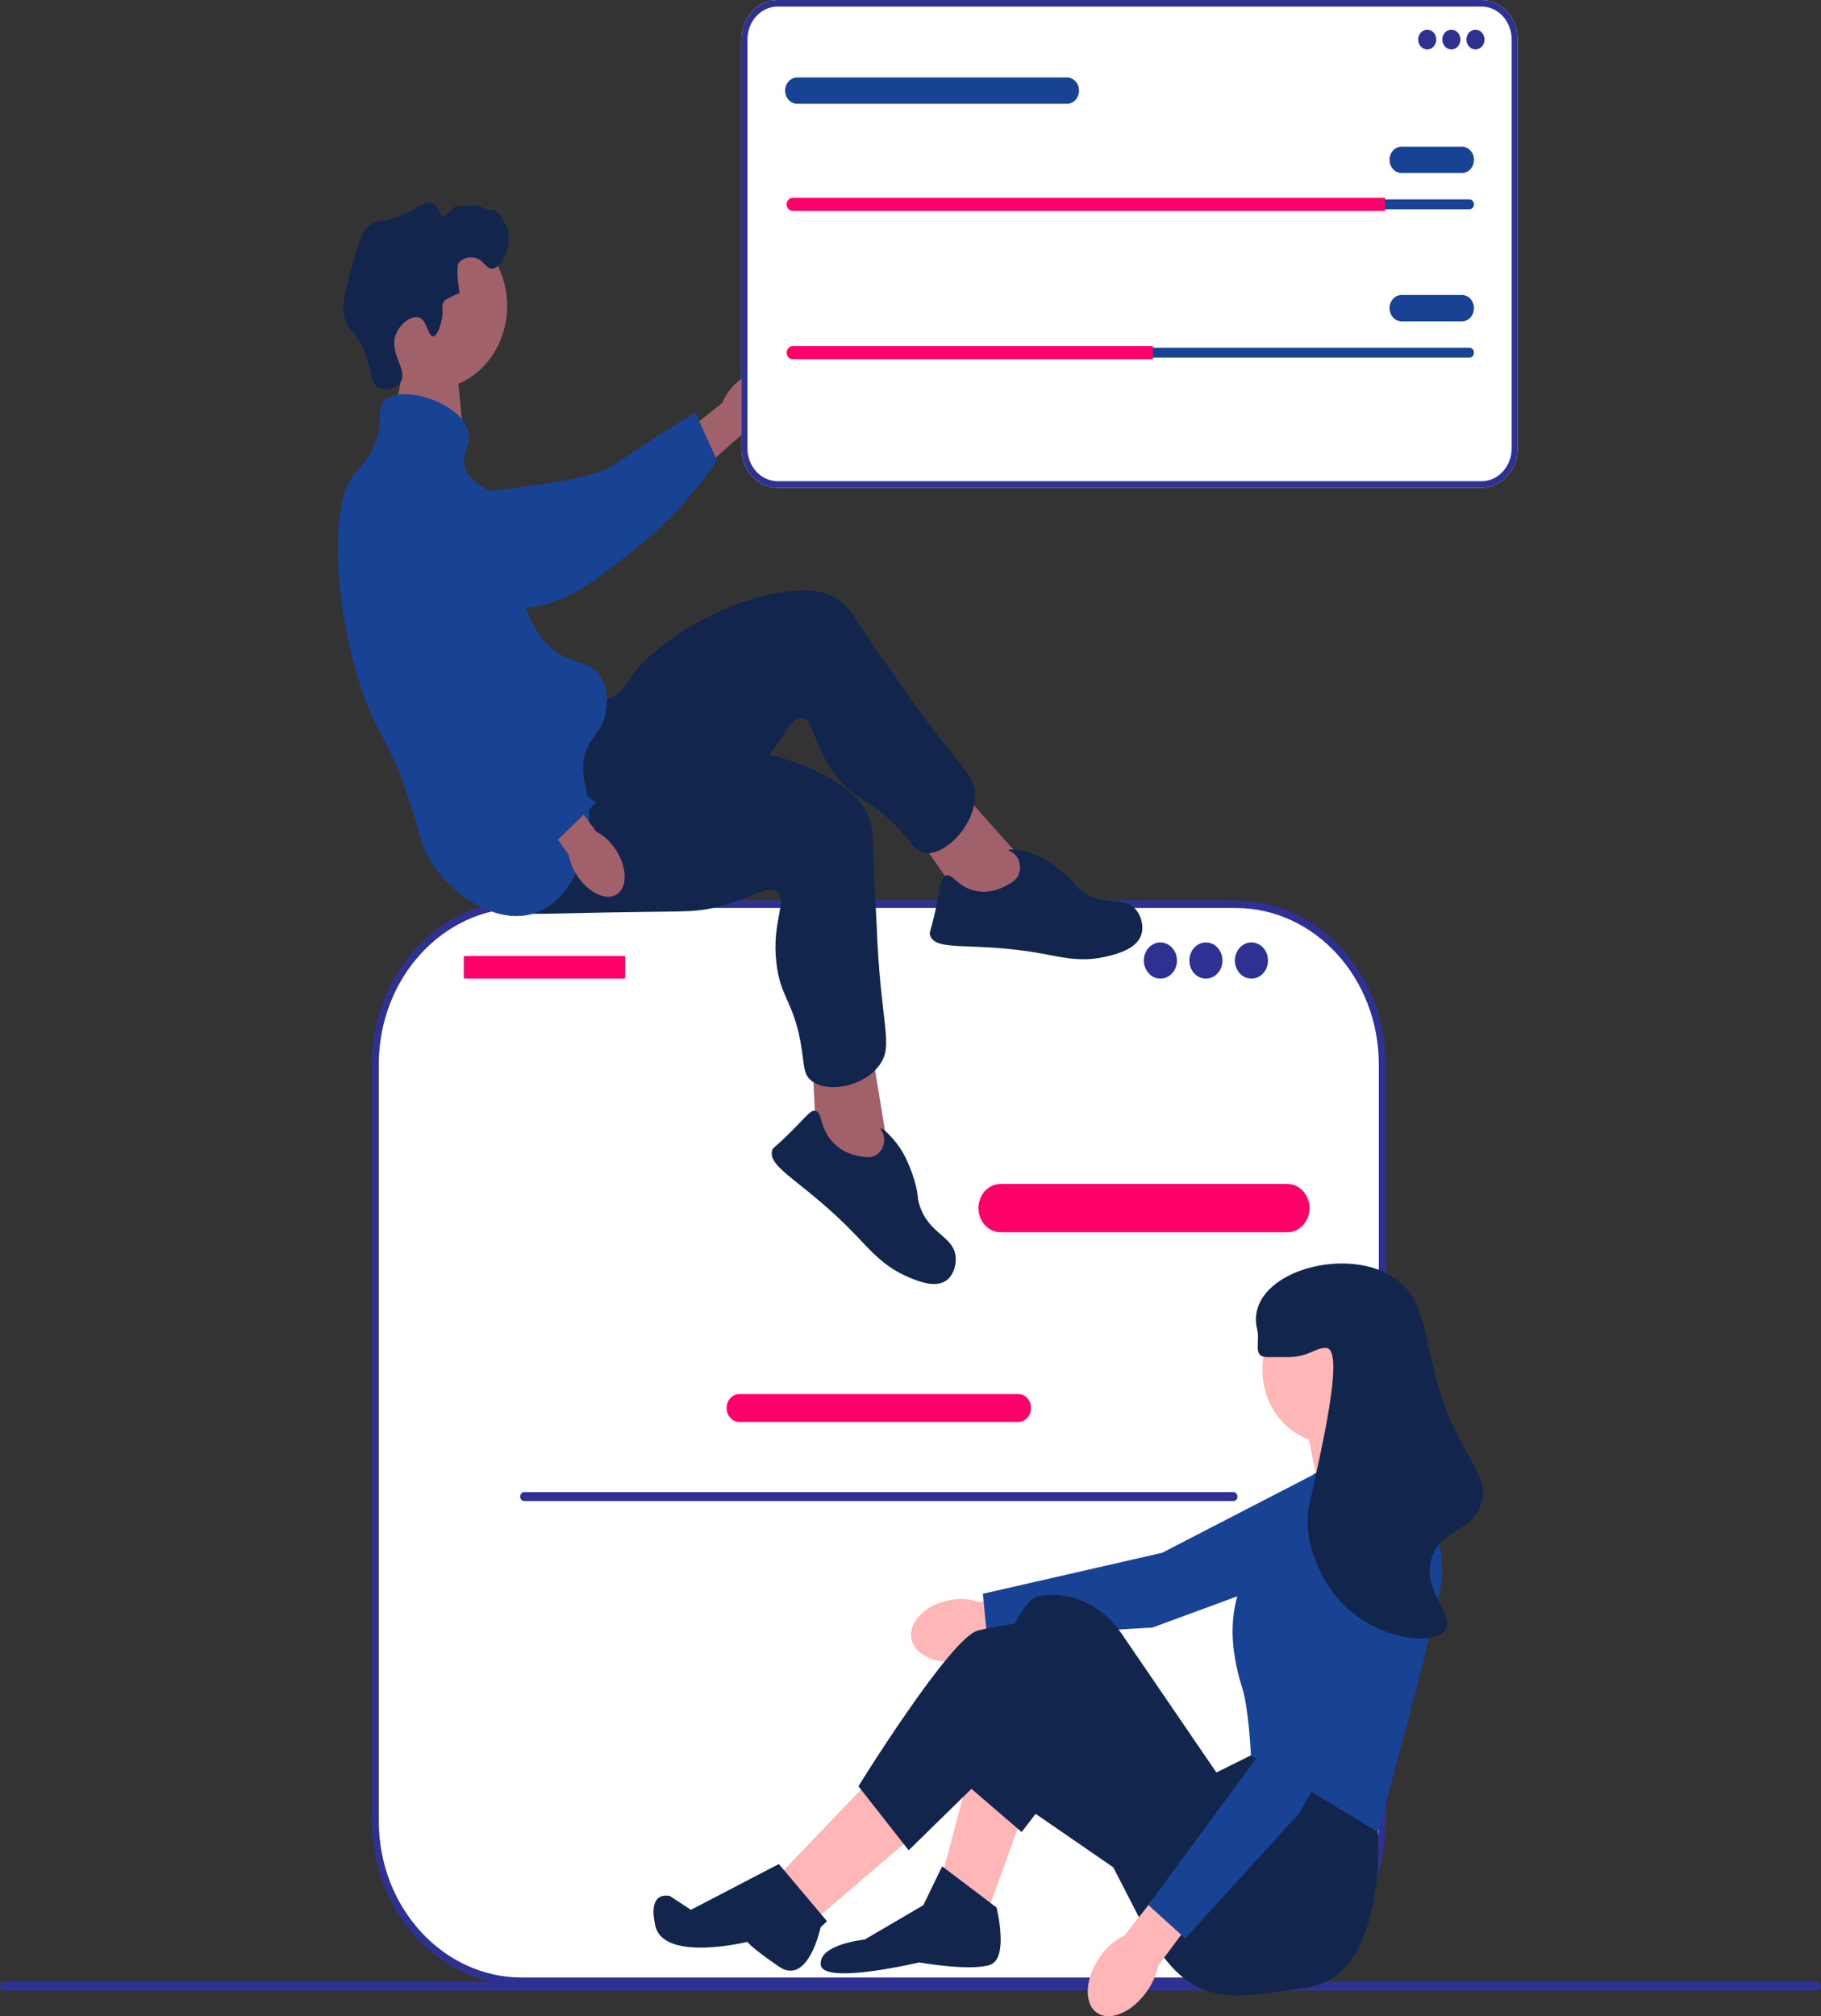 <svg width="159" height="176" viewBox="0 0 159 176" fill="none" xmlns="http://www.w3.org/2000/svg">
<rect x="0" y="0" width="159" height="176" fill="#333333" stroke="none"/>
<g clip-path="url(#clip0_2106_2415)">
<path d="M35.661 29.392L34.449 36.347L40.493 38.209L39.742 30.784L35.661 29.392Z" fill="#A0616A"/>
<path d="M0 173.366C0 173.585 0.161 173.76 0.361 173.76H158.639C158.839 173.76 159 173.585 159 173.366C159 173.148 158.839 172.972 158.639 172.972H0.361C0.161 172.972 0 173.148 0 173.366Z" fill="#2E3192"/>
<path d="M107.896 78.928H45.568C38.5 78.928 32.77 85.19 32.77 92.915V158.968C32.77 166.692 38.5 172.954 45.568 172.954H107.896C114.964 172.954 120.693 166.692 120.693 158.968V92.915C120.693 85.19 114.964 78.928 107.896 78.928V78.928Z" fill="white"/>
<path d="M107.896 173.285H45.569C38.345 173.285 32.468 166.862 32.468 158.968V92.915C32.468 85.02 38.345 78.597 45.569 78.597H107.896C115.12 78.597 120.997 85.02 120.997 92.915V158.968C120.997 166.862 115.12 173.285 107.896 173.285H107.896ZM45.569 79.26C38.679 79.26 33.074 85.385 33.074 92.915V158.968C33.074 166.497 38.679 172.623 45.569 172.623H107.896C114.786 172.623 120.391 166.497 120.391 158.968V92.915C120.391 85.385 114.786 79.26 107.896 79.26H45.569V79.26Z" fill="#2E3192"/>
<path d="M112.411 107.564H87.359C86.296 107.564 85.432 106.62 85.432 105.458C85.432 104.297 86.296 103.352 87.359 103.352H112.411C113.474 103.352 114.338 104.297 114.338 105.458C114.338 106.62 113.474 107.564 112.411 107.564H112.411Z" fill="#FF006B"/>
<path d="M88.908 124.127H64.556C63.942 124.127 63.442 123.581 63.442 122.91C63.442 122.239 63.942 121.693 64.556 121.693H88.908C89.522 121.693 90.021 122.239 90.021 122.91C90.021 123.581 89.522 124.127 88.908 124.127V124.127Z" fill="#FF006B"/>
<path d="M54.489 83.452H40.586C40.534 83.452 40.492 83.498 40.492 83.554V85.323C40.492 85.38 40.534 85.426 40.586 85.426H54.489C54.541 85.426 54.583 85.38 54.583 85.323V83.554C54.583 83.498 54.541 83.452 54.489 83.452Z" fill="#FF006B"/>
<path d="M101.319 85.426C102.117 85.426 102.765 84.719 102.765 83.847C102.765 82.974 102.117 82.267 101.319 82.267C100.521 82.267 99.874 82.974 99.874 83.847C99.874 84.719 100.521 85.426 101.319 85.426Z" fill="#2E3192"/>
<path d="M105.294 85.426C106.092 85.426 106.739 84.719 106.739 83.847C106.739 82.974 106.092 82.267 105.294 82.267C104.496 82.267 103.849 82.974 103.849 83.847C103.849 84.719 104.496 85.426 105.294 85.426Z" fill="#2E3192"/>
<path d="M109.268 85.426C110.067 85.426 110.714 84.719 110.714 83.847C110.714 82.974 110.067 82.267 109.268 82.267C108.47 82.267 107.823 82.974 107.823 83.847C107.823 84.719 108.47 85.426 109.268 85.426Z" fill="#2E3192"/>
<path d="M45.417 130.641C45.417 130.859 45.578 131.035 45.778 131.035H107.687C107.887 131.035 108.048 130.859 108.048 130.641C108.048 130.422 107.887 130.247 107.687 130.247H45.778C45.578 130.247 45.417 130.422 45.417 130.641Z" fill="#2E3192"/>
<path d="M64.298 33.424C65.616 32.234 67.246 32.012 67.939 32.929C68.632 33.846 68.125 35.554 66.806 36.744C66.286 37.228 65.666 37.568 65.001 37.736L59.358 42.702L57.282 39.758L63.065 35.175C63.342 34.492 63.765 33.892 64.298 33.424H64.298Z" fill="#A0616A"/>
<path d="M31.684 44.629C31.681 44.409 31.683 42.493 32.98 41.283C34.471 39.892 36.575 40.455 37.312 40.652C39.017 41.108 39.156 41.907 40.757 42.728C43.751 44.264 39.999 43.478 41.781 42.986C42.398 42.815 51.27 42.142 53.479 40.657C57.774 37.768 60.7 36.016 60.7 36.016L62.614 40.197C62.614 40.197 59.847 44.402 55.954 47.516C51.96 50.711 49.963 52.308 46.928 52.925C46.666 52.979 40.239 54.178 35.062 49.951C33.881 48.987 31.718 47.22 31.684 44.629V44.629V44.629Z" fill="#184293"/>
<path d="M37.619 33.993C41.3 33.993 44.284 30.732 44.284 26.709C44.284 22.686 41.3 19.425 37.619 19.425C33.938 19.425 30.954 22.686 30.954 26.709C30.954 30.732 33.938 33.993 37.619 33.993Z" fill="#A0616A"/>
<path d="M89.815 75.646L82.951 67.967L79.408 72.007L84.522 79.369L89.594 80.003L89.815 75.646Z" fill="#A0616A"/>
<path d="M50.622 61.246C51.023 61.283 52.299 61.562 53.519 60.829C54.351 60.329 54.778 59.585 54.922 59.348C56.71 56.412 63.575 51.835 69.735 51.553C71.13 51.489 72.048 51.666 72.883 52.142C74.067 52.816 74.539 53.782 76.041 56.044C76.862 57.282 77.771 58.447 78.603 59.677C83.47 66.876 85.316 67.441 85.127 69.749C84.918 72.31 82.391 74.74 80.711 74.459C80.023 74.344 79.757 73.822 78.838 72.763C76.144 69.661 75.029 70.234 73.111 67.858C70.871 65.083 71.164 62.783 69.996 62.694C68.912 62.611 68.451 64.574 66.138 67.181C65.08 68.374 64.326 68.921 62.029 70.662C53.086 77.443 52.943 77.919 51.139 78.46C50.349 78.697 44.744 80.376 42.748 77.704C39.624 73.522 47.005 60.918 50.622 61.246L50.622 61.246Z" fill="#12264D"/>
<path d="M87.716 77.381C88.221 77.133 88.811 76.844 89.001 76.177C89.129 75.727 89.055 75.171 88.79 74.787C88.483 74.344 88.03 74.285 88.048 74.207C88.076 74.088 89.149 74.134 90.326 74.589C90.548 74.675 91.555 75.077 92.835 76.169C93.861 77.045 93.723 77.22 94.367 77.725C96.341 79.274 98.194 78.053 99.262 79.506C99.675 80.067 99.85 80.863 99.677 81.507C99.328 82.8 97.633 83.245 96.707 83.474C94.476 84.027 92.788 83.576 91.025 83.251C85.028 82.147 81.659 83.153 81.208 81.634C81.123 81.347 81.262 81.371 81.724 79.263C82.18 77.182 82.165 76.61 82.554 76.443C83.139 76.192 83.532 77.334 85.005 77.724C86.311 78.07 87.389 77.541 87.716 77.381L87.716 77.381Z" fill="#12264D"/>
<path d="M77.612 100.766L75.878 90.2L70.871 91.368L71.32 100.598L75.191 104.236L77.612 100.766Z" fill="#A0616A"/>
<path d="M52.581 64.798C52.894 65.075 53.806 66.089 55.192 66.231C56.138 66.327 56.873 65.974 57.114 65.866C60.102 64.535 68.134 64.96 73.376 68.507C74.564 69.311 75.233 70.02 75.679 70.926C76.312 72.21 76.207 73.299 76.287 76.093C76.331 77.621 76.484 79.144 76.54 80.672C76.869 89.616 78.105 91.216 76.763 93.01C75.275 95.001 71.935 95.46 70.69 94.197C70.18 93.68 70.228 93.084 70.011 91.644C69.376 87.424 68.159 87.214 67.792 84.07C67.365 80.4 68.789 78.676 67.868 77.886C67.014 77.152 65.624 78.494 62.371 79.231C60.882 79.569 59.977 79.559 57.182 79.59C46.298 79.712 45.935 80.019 44.164 79.359C43.389 79.07 37.889 77.02 37.61 73.584C37.173 68.206 49.756 62.306 52.581 64.798L52.581 64.798V64.798Z" fill="#12264D"/>
<path d="M74.985 100.914C75.53 101.019 76.167 101.141 76.667 100.707C77.005 100.413 77.229 99.907 77.206 99.427C77.18 98.872 76.835 98.545 76.891 98.492C76.975 98.41 77.839 99.107 78.579 100.206C78.719 100.413 79.345 101.364 79.844 103.054C80.243 104.408 80.038 104.468 80.311 105.28C81.149 107.774 83.309 107.901 83.447 109.759C83.5 110.476 83.237 111.242 82.762 111.669C81.809 112.524 80.178 111.852 79.294 111.474C77.164 110.563 75.999 109.153 74.707 107.802C70.312 103.208 67.008 101.973 67.415 100.44C67.492 100.15 67.594 100.255 69.06 98.794C70.507 97.352 70.788 96.87 71.195 96.97C71.808 97.122 71.547 98.307 72.566 99.535C73.469 100.622 74.632 100.846 74.985 100.914H74.985Z" fill="#12264D"/>
<path d="M38.528 28.102C38.787 27.087 38.461 26.718 38.794 26.262C38.794 26.262 38.927 26.079 40.122 25.584C39.77 23.349 40.034 22.971 40.034 22.971C40.338 22.535 40.947 22.43 41.362 22.487C42.24 22.607 42.395 23.474 42.957 23.455C43.733 23.428 44.663 21.731 44.374 20.26C44.139 19.06 43.123 18.169 42.868 18.324C42.616 18.477 41.707 17.801 41.362 17.937C41.127 18.029 40.019 17.906 39.768 18.034C39.494 18.173 38.708 19.039 38.633 18.93C38.111 18.171 38.122 17.907 37.819 17.743C37.283 17.453 36.699 17.989 35.693 18.518C33.624 19.606 33.018 18.957 32.062 19.873C31.579 20.336 31.32 21.22 30.822 22.971C30.125 25.419 29.776 26.642 30.113 27.811C30.456 29.003 30.961 28.744 31.707 30.425C32.538 32.297 32.251 33.385 33.036 33.813C33.642 34.145 34.617 33.934 34.985 33.329C35.615 32.294 33.986 30.894 34.542 29.263C34.883 28.262 35.934 27.503 36.579 27.714C37.308 27.953 37.362 29.382 37.819 29.36C38.211 29.341 38.483 28.278 38.528 28.102L38.528 28.102L38.528 28.102Z" fill="#12264D"/>
<path d="M33.478 35.072C34.842 33.401 40.397 35.13 40.919 37.782C41.133 38.873 40.341 39.334 40.564 40.59C40.89 42.427 42.737 42.302 44.107 44.172C46.053 46.827 44.049 49.422 46.233 53.853C46.7 54.799 47.094 55.597 47.916 56.37C49.804 58.142 51.561 57.534 52.522 59.177C53.241 60.406 52.946 61.92 52.877 62.275C52.593 63.73 51.824 64.084 51.282 65.276C50.381 67.259 51.401 68.715 51.459 71.085C51.532 74.049 50.09 78.158 47.208 79.507C43.969 81.022 40.063 78.513 38.173 76.022C37.045 74.535 36.717 73.164 36.224 71.472C34.019 63.908 32.773 64.592 31.086 58.596C29.158 51.742 28.779 43.712 31.086 41.171C31.392 40.834 32.234 40.056 32.769 38.654C33.49 36.767 32.867 35.82 33.478 35.072H33.478V35.072Z" fill="#184293"/>
<path d="M53.631 73.977C54.689 75.445 54.852 77.232 53.997 77.967C53.142 78.702 51.592 78.108 50.535 76.639C50.105 76.058 49.808 75.374 49.67 74.643L45.262 68.359L47.54 66.46L52.059 72.589C52.677 72.908 53.216 73.383 53.631 73.977H53.631H53.631Z" fill="#A0616A"/>
<path d="M37.486 41.441C37.682 41.393 39.398 41.004 40.748 42.146C42.298 43.457 42.222 45.822 42.196 46.652C42.135 48.568 41.448 48.881 41.039 50.761C40.275 54.278 41.731 57.546 42.536 59.352C42.814 59.977 43.709 61.889 45.491 63.949C48.955 67.955 52.046 70.063 52.046 70.063L48.725 73.289C48.725 73.289 43.436 71.527 39.852 67.997C36.175 64.376 30.521 51.563 29.349 48.442C29.248 48.173 30.678 52.543 33.408 46.141C34.03 44.681 35.171 42.006 37.486 41.441H37.486Z" fill="#184293"/>
<path d="M83.019 139.663C80.908 140.017 79.364 141.494 79.57 142.962C79.776 144.43 81.654 145.333 83.766 144.979C84.611 144.85 85.416 144.502 86.113 143.963L95.039 142.342L94.443 138.486L85.537 139.863C84.724 139.578 83.861 139.509 83.019 139.663H83.019Z" fill="#FFB6B6"/>
<path d="M121.482 127.644L118.021 135.67L100.622 142.072L86.184 142.913L85.822 139.123L101.47 135.548L117.526 127.255L121.482 127.644Z" fill="#184293"/>
<path d="M89.392 158.121L86.285 166.711L82.264 163.715L84.64 154.725L89.392 158.121Z" fill="#FFB6B6"/>
<path d="M76.414 154.925L68.189 163.515L71.479 167.31L79.887 160.119L76.414 154.925Z" fill="#FFB6B6"/>
<path d="M123.024 126.957L122.933 126.258L120.831 121.763L113.885 123.761L115.164 129.954L123.024 126.957Z" fill="#FFB6B6"/>
<path d="M120.1 156.922L120.313 159.923C120.313 159.923 121.196 172.504 114.068 173.503C106.939 174.502 103.832 175.501 99.628 167.71L93.047 154.925L89.204 159.923L84.091 155.524C84.091 155.524 87.746 139.942 90.671 139.343C91.037 139.268 91.402 139.231 91.762 139.222C94.183 139.167 96.466 140.462 97.914 142.582L106.208 154.725L109.224 153.227L120.1 156.922V156.922Z" fill="#12264D"/>
<path d="M80.618 166.312L82.263 162.916L87.015 166.511C87.015 166.511 88.112 170.906 86.467 171.506C84.822 172.105 80.252 171.306 80.252 171.306C80.252 171.306 71.844 173.303 71.661 171.506C71.478 169.708 75.5 169.308 75.5 169.308L80.618 166.312L80.618 166.312H80.618Z" fill="#12264D"/>
<path d="M98.531 163.915L85.828 155.166L79.339 161.517L74.952 155.924C74.952 155.924 82.995 142.939 85.371 142.34C87.747 141.74 91.586 141.341 91.586 141.341L103.284 153.127L98.531 163.915V163.915Z" fill="#12264D"/>
<path d="M68.006 162.716L72.21 167.71L71.656 168.228C71.656 168.228 70.565 173.42 68.006 171.664C65.447 169.907 65.264 169.508 65.264 169.508C65.264 169.508 57.953 171.306 57.222 168.11C56.49 164.913 58.501 165.513 58.501 165.513L60.327 166.711L68.006 162.716L68.006 162.716Z" fill="#12264D"/>
<path d="M116.079 125.958C119.309 125.958 121.928 123.096 121.928 119.566C121.928 116.035 119.309 113.173 116.079 113.173C112.848 113.173 110.229 116.035 110.229 119.566C110.229 123.096 112.848 125.958 116.079 125.958Z" fill="#FFB6B6"/>
<path d="M114.708 128.655L123.116 125.858C123.116 125.858 126.406 134.249 125.858 138.044C125.309 141.84 120.313 159.923 120.313 159.923L109.224 153.226C109.224 153.226 109.041 149.231 108.493 147.433C107.945 145.635 106.208 140.142 110.047 135.547C113.885 130.952 114.708 128.655 114.708 128.655L114.708 128.655Z" fill="#184293"/>
<path d="M96.202 170.603C94.834 172.395 94.57 174.618 95.614 175.57C96.657 176.522 98.612 175.84 99.981 174.048C100.537 173.34 100.929 172.497 101.126 171.59L106.836 163.918L104.054 161.458L98.211 168.932C97.429 169.305 96.74 169.878 96.202 170.603L96.202 170.603Z" fill="#FFB6B6"/>
<path d="M121.157 132.686L123.145 141.289L113.418 158.306L103.488 169.213L100.27 166.294L110.284 152.677L117.875 135.13L121.157 132.686Z" fill="#184293"/>
<path d="M110.687 118.467C112.187 118.463 112.272 118.474 112.514 118.467C114.375 118.414 114.861 117.614 115.805 117.668C117.488 117.766 115.266 126.988 114.342 131.252C113.436 135.434 116.498 139.181 116.718 139.443C119.827 143.137 125.286 143.813 126.223 142.24C126.982 140.966 124.294 139.03 124.944 136.247C125.579 133.526 128.511 133.815 129.331 131.252C130.189 128.568 127.304 127.214 125.492 120.665C124.451 116.903 124.635 116.202 123.664 113.873C121.068 107.645 108.344 110.297 109.773 116.07C110.049 117.187 109.314 118.471 110.687 118.467V118.467Z" fill="#12264D"/>
<path d="M129.363 42.58H67.89C66.152 42.58 64.737 41.034 64.737 39.134V3.446C64.737 1.546 66.152 0 67.89 0H129.363C131.102 0 132.516 1.546 132.516 3.446V39.134C132.516 41.034 131.102 42.58 129.363 42.58Z" fill="white"/>
<path d="M129.363 42.58H67.89C66.152 42.58 64.737 41.034 64.737 39.134V3.446C64.737 1.546 66.152 0 67.89 0H129.363C131.102 0 132.516 1.546 132.516 3.446V39.134C132.516 41.034 131.102 42.58 129.363 42.58ZM67.89 0.575C66.442 0.575 65.264 1.863 65.264 3.446V39.134C65.264 40.717 66.442 42.004 67.89 42.004H129.363C130.812 42.004 131.99 40.717 131.99 39.134V3.446C131.99 1.863 130.812 0.575 129.363 0.575H67.89Z" fill="#2E3192"/>
<path d="M124.619 4.316C125.055 4.316 125.409 3.929 125.409 3.452C125.409 2.976 125.055 2.589 124.619 2.589C124.183 2.589 123.829 2.976 123.829 3.452C123.829 3.929 124.183 4.316 124.619 4.316Z" fill="#2E3192"/>
<path d="M126.725 4.316C127.161 4.316 127.515 3.929 127.515 3.452C127.515 2.976 127.161 2.589 126.725 2.589C126.289 2.589 125.936 2.976 125.936 3.452C125.936 3.929 126.289 4.316 126.725 4.316Z" fill="#2E3192"/>
<path d="M128.831 4.316C129.267 4.316 129.62 3.929 129.62 3.452C129.62 2.976 129.267 2.589 128.831 2.589C128.395 2.589 128.041 2.976 128.041 3.452C128.041 3.929 128.395 4.316 128.831 4.316Z" fill="#2E3192"/>
<path d="M69.212 17.406C68.995 17.406 68.817 17.599 68.817 17.837C68.817 17.953 68.858 18.061 68.933 18.14C69.008 18.224 69.106 18.269 69.212 18.269H128.304C128.522 18.269 128.699 18.075 128.699 17.837C128.699 17.721 128.658 17.614 128.584 17.535C128.508 17.451 128.41 17.406 128.304 17.406H69.212Z" fill="#184293"/>
<path d="M120.933 17.262V18.413H69.212C69.067 18.413 68.936 18.35 68.841 18.243C68.743 18.14 68.686 17.996 68.686 17.838C68.686 17.521 68.922 17.262 69.212 17.262H120.933Z" fill="#FF006B"/>
<path d="M127.646 15.104H122.381C121.8 15.104 121.328 14.588 121.328 13.954C121.328 13.319 121.801 12.803 122.381 12.803H127.646C128.227 12.803 128.699 13.319 128.699 13.954C128.699 14.588 128.227 15.104 127.646 15.104Z" fill="#184293"/>
<path d="M93.162 9.062H69.608C69.027 9.062 68.555 8.546 68.555 7.912C68.555 7.277 69.027 6.761 69.608 6.761H93.162C93.742 6.761 94.215 7.277 94.215 7.912C94.215 8.546 93.742 9.062 93.162 9.062Z" fill="#184293"/>
<path d="M69.212 30.352C68.995 30.352 68.817 30.546 68.817 30.784C68.817 30.9 68.858 31.007 68.933 31.087C69.008 31.171 69.106 31.216 69.212 31.216H128.304C128.522 31.216 128.699 31.022 128.699 30.784C128.699 30.668 128.658 30.561 128.584 30.482C128.508 30.398 128.41 30.352 128.304 30.352H69.212Z" fill="#184293"/>
<path d="M100.663 30.209V31.359H69.212C69.067 31.359 68.936 31.296 68.841 31.189C68.743 31.086 68.686 30.942 68.686 30.784C68.686 30.467 68.922 30.209 69.212 30.209H100.663Z" fill="#FF006B"/>
<path d="M127.646 28.051H122.381C121.8 28.051 121.328 27.535 121.328 26.9C121.328 26.265 121.801 25.749 122.381 25.749H127.646C128.227 25.749 128.699 26.265 128.699 26.9C128.699 27.535 128.227 28.051 127.646 28.051Z" fill="#184293"/>
</g>
<defs>
<clipPath id="clip0_2106_2415">
<rect width="159" height="176" fill="white"/>
</clipPath>
</defs>
</svg>
